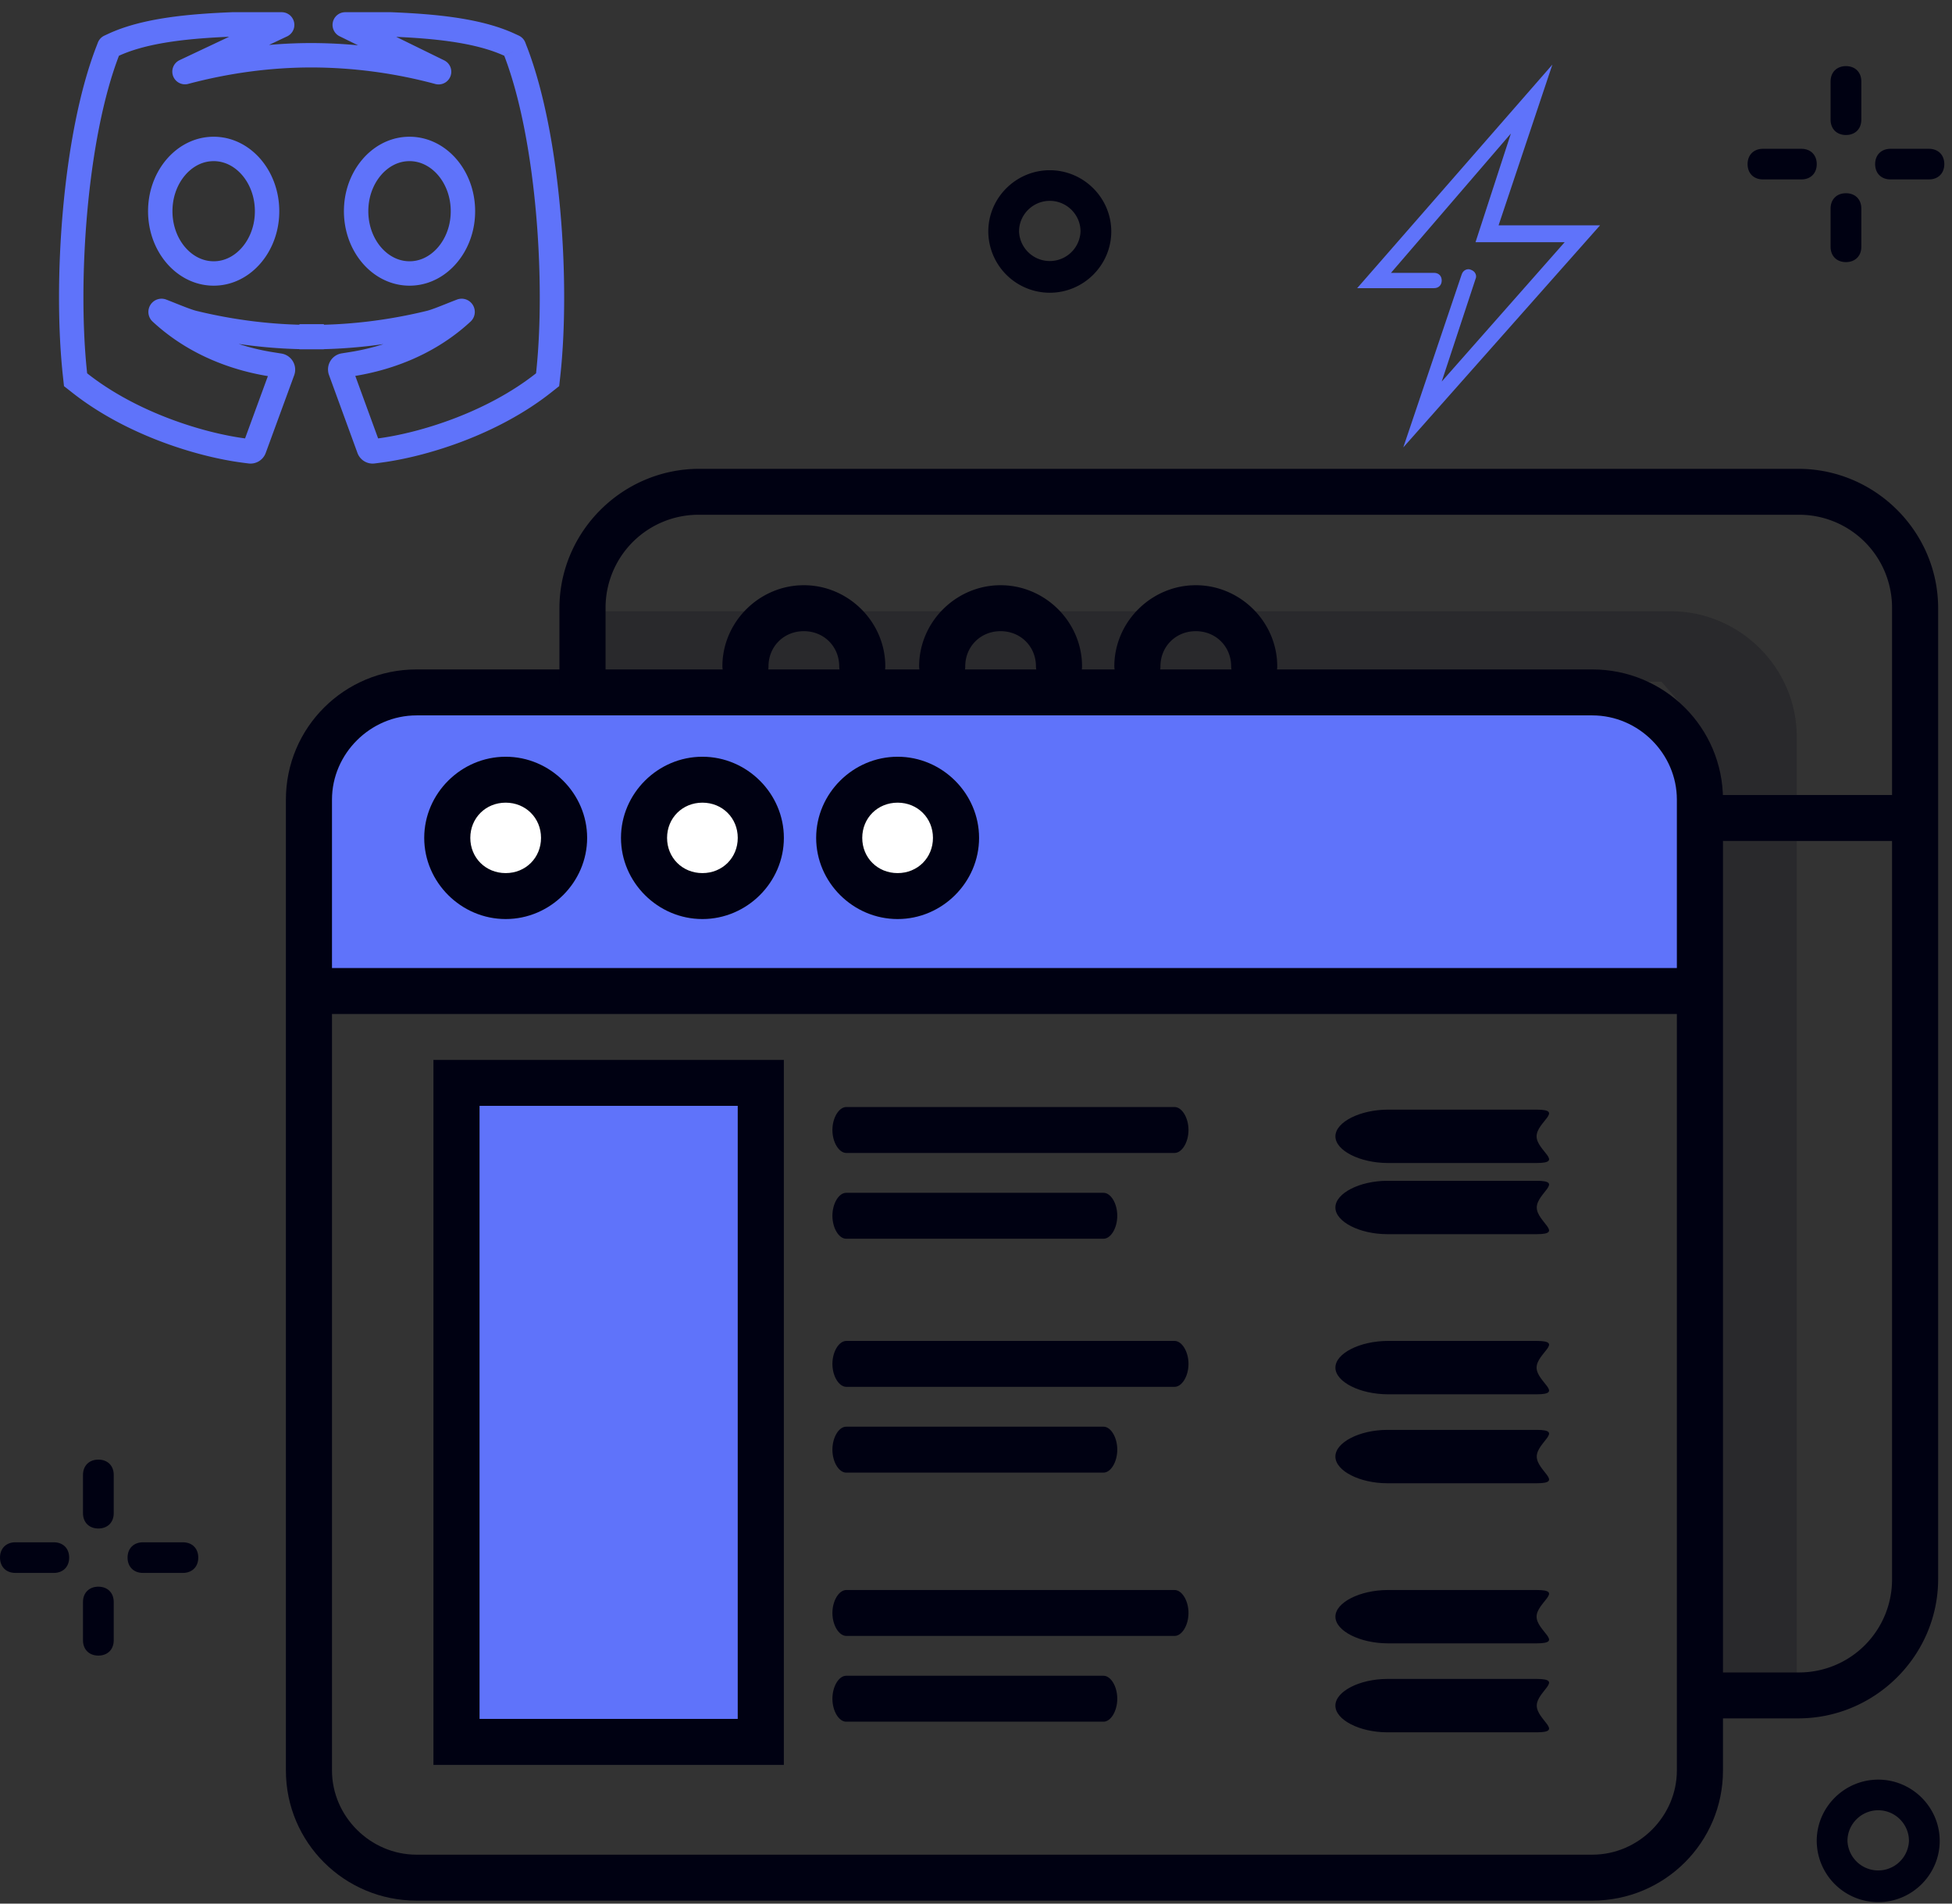 <svg xmlns="http://www.w3.org/2000/svg" width="80" height="78" viewBox="0 0 80 78">
    <rect x="0" y="0" width="80" height="78" fill="#333333" stroke="none"/>
    <g fill="none" fill-rule="evenodd">
        <path fill="#5F73FA" fill-rule="nonzero" d="M69.417 40.858H12.661v-9.35l2.898-3.576h50.205l3.15 1.38.692 3.514s-.315 8.157-.189 8.032z"/>
        <g fill-rule="nonzero">
            <g fill="#000112">
                <path d="M69.795 69.344h3.843V30.19c0-2.823-2.33-5.145-5.166-5.145H24.19v2.886h43.905l.756.879 1.008 1.568v7.843" opacity=".2"/>
                <path d="M75.654 5.532c-.378 0-.63-.25-.63-.627V3.336c0-.376.252-.627.63-.627.377 0 .63.25.63.627v1.569c0 .376-.253.627-.63.627zM75.654 10.74c-.378 0-.63-.25-.63-.627V8.544c0-.376.252-.627.63-.627.377 0 .63.25.63.627v1.569c0 .376-.253.627-.63.627zM79.055 7.352H77.48c-.378 0-.63-.25-.63-.627s.252-.628.63-.628h1.575c.378 0 .63.251.63.628 0 .376-.252.627-.63.627zM73.827 7.352h-1.575c-.378 0-.63-.25-.63-.627s.252-.628.63-.628h1.575c.378 0 .63.251.63.628 0 .376-.252.627-.63.627z"/>
                <g>
                    <path d="M4.031 62.63c-.377 0-.63-.25-.63-.627v-1.569c0-.376.253-.627.63-.627.378 0 .63.25.63.627v1.569c0 .376-.252.627-.63.627zM4.031 67.838c-.377 0-.63-.251-.63-.628v-1.568c0-.377.253-.628.63-.628.378 0 .63.251.63.628v1.568c0 .377-.252.628-.63.628zM7.496 64.45H5.858c-.378 0-.63-.251-.63-.628 0-.376.252-.627.63-.627h1.638c.378 0 .63.25.63.627s-.252.628-.63.628zM2.205 64.45H.63c-.378 0-.63-.251-.63-.628 0-.376.252-.627.63-.627h1.575c.378 0 .63.25.63.627s-.252.628-.63.628z"/>
                </g>
                <path d="M76.976 77.94a2.522 2.522 0 0 1-2.52-2.51c0-1.38 1.135-2.51 2.52-2.51 1.386 0 2.52 1.13 2.52 2.51s-1.134 2.51-2.52 2.51zm0-3.765c-.693 0-1.26.565-1.26 1.255a1.261 1.261 0 0 0 2.52 0c0-.69-.567-1.255-1.26-1.255zM43.024 11.995a2.522 2.522 0 0 1-2.52-2.51c0-1.38 1.134-2.51 2.52-2.51 1.385 0 2.52 1.13 2.52 2.51s-1.135 2.51-2.52 2.51zm0-3.765c-.693 0-1.26.565-1.26 1.255a1.261 1.261 0 0 0 2.52 0c0-.69-.567-1.255-1.26-1.255z"/>
            </g>
            <path fill="#000112" d="M69.732 32.575h8.378v1.883h-8.378z"/>
            <g transform="translate(17.008 30.693)">
                <ellipse cx="3.717" cy="3.639" fill="#FFF" rx="2.394" ry="2.384"/>
                <path fill="#000112" d="M3.717 6.965C1.89 6.965.378 5.459.378 3.639S1.89.314 3.717.314c1.826 0 3.338 1.506 3.338 3.325 0 1.82-1.512 3.326-3.338 3.326zm0-4.769c-.82 0-1.45.628-1.45 1.443 0 .816.63 1.443 1.45 1.443.818 0 1.448-.627 1.448-1.443 0-.815-.63-1.443-1.448-1.443z"/>
            </g>
            <g transform="translate(25.197 30.693)">
                <ellipse cx="3.591" cy="3.639" fill="#FFF" rx="2.394" ry="2.384"/>
                <path fill="#000112" d="M3.59 6.965C1.765 6.965.253 5.459.253 3.639S1.764.314 3.591.314c1.826 0 3.338 1.506 3.338 3.325 0 1.82-1.512 3.326-3.338 3.326zm0-4.769c-.818 0-1.448.628-1.448 1.443 0 .816.63 1.443 1.449 1.443.818 0 1.448-.627 1.448-1.443 0-.815-.63-1.443-1.448-1.443z"/>
            </g>
            <g transform="translate(33.386 30.693)">
                <ellipse cx="3.402" cy="3.639" fill="#FFF" rx="2.394" ry="2.384"/>
                <path fill="#000112" d="M3.402 6.965C1.575 6.965.063 5.459.063 3.639S1.575.314 3.402.314C5.228.314 6.74 1.82 6.74 3.639c0 1.82-1.512 3.326-3.338 3.326zm0-4.769c-.82 0-1.45.628-1.45 1.443 0 .816.63 1.443 1.45 1.443.818 0 1.448-.627 1.448-1.443 0-.815-.63-1.443-1.448-1.443z"/>
            </g>
            <path fill="#000112" d="M35.339 28.246a.967.967 0 0 1-.945-.941c0-.816-.63-1.443-1.45-1.443-.818 0-1.448.627-1.448 1.443 0 .502-.44.941-.945.941a.967.967 0 0 1-.945-.941c0-1.82 1.512-3.326 3.339-3.326s3.338 1.506 3.338 3.326c0 .502-.44.941-.944.941zM43.402 28.246a.967.967 0 0 1-.945-.941c0-.816-.63-1.443-1.45-1.443-.818 0-1.448.627-1.448 1.443 0 .502-.44.941-.945.941a.967.967 0 0 1-.945-.941c0-1.82 1.512-3.326 3.339-3.326s3.338 1.506 3.338 3.326c0 .502-.44.941-.944.941zM51.402 28.246a.967.967 0 0 1-.945-.941c0-.816-.63-1.443-1.45-1.443-.818 0-1.448.627-1.448 1.443 0 .502-.44.941-.945.941a.967.967 0 0 1-.945-.941c0-1.82 1.512-3.326 3.339-3.326s3.338 1.506 3.338 3.326c0 .502-.44.941-.944.941z"/>
        </g>
        <g fill-rule="nonzero">
            <path fill="#000112" d="M65.26 29.313c1.89 0 3.464 1.568 3.464 3.45v39.78c0 1.883-1.574 3.452-3.464 3.452H17.07c-1.889 0-3.464-1.569-3.464-3.451v-39.78c0-1.883 1.575-3.451 3.465-3.451H65.26zm0-1.883H17.07c-2.96 0-5.353 2.385-5.353 5.334v39.78c0 2.949 2.393 5.333 5.354 5.333H65.26c2.96 0 5.354-2.384 5.354-5.333v-39.78c0-2.95-2.394-5.334-5.354-5.334z"/>
            <path fill="#5F73FA" d="M18.709 44.371h12.405v27.701H18.709z"/>
            <path fill="#000112" d="M32.125 72.315H17.764V43.43h14.361v28.885zm-12.471-1.882h10.581v-25.12H19.654v25.12zM13.103 39.666h56.189v1.882h-56.19zM48.136 47.243H34.688c-.306 0-.573-.44-.573-.941 0-.502.267-.942.573-.942h13.448c.306 0 .573.44.573.942s-.267.94-.573.94zm0 9.583H34.688c-.306 0-.573-.439-.573-.94 0-.503.267-.942.573-.942h13.448c.306 0 .573.44.573.941 0 .502-.267.941-.573.941zm0 10.206H34.688c-.306 0-.573-.44-.573-.941 0-.502.267-.941.573-.941h13.448c.306 0 .573.439.573.94 0 .503-.267.942-.573.942zm-2.91-16.275H34.68c-.302 0-.565-.44-.565-.942s.263-.94.565-.94h10.545c.302 0 .565.438.565.94s-.263.942-.565.942zm0 9.583H34.68c-.302 0-.565-.44-.565-.941 0-.502.263-.941.565-.941h10.545c.302 0 .565.439.565.94 0 .503-.263.942-.565.942zm0 10.206H34.68c-.302 0-.565-.44-.565-.942s.263-.94.565-.94h10.545c.302 0 .565.438.565.94s-.263.942-.565.942zM62.975 47.654h-6.087c-1.151 0-2.158-.51-2.158-1.093s1.007-1.094 2.158-1.094h6.087c1.151 0 0 .51 0 1.094 0 .583 1.151 1.093 0 1.093zm0 9.477h-6.087c-1.151 0-2.158-.51-2.158-1.094 0-.583 1.007-1.093 2.158-1.093h6.087c1.151 0 0 .51 0 1.093 0 .584 1.151 1.094 0 1.094zm0 10.205h-6.087c-1.151 0-2.158-.51-2.158-1.093s1.007-1.093 2.158-1.093h6.087c1.151 0 0 .51 0 1.093s1.151 1.093 0 1.093zm.007-16.766h-6.123c-1.135 0-2.13-.51-2.13-1.093 0-.584.995-1.094 2.13-1.094h6.123c1.135 0 0 .51 0 1.094 0 .583 1.135 1.093 0 1.093zm0 10.206h-6.123c-1.135 0-2.13-.51-2.13-1.094 0-.583.995-1.093 2.13-1.093h6.123c1.135 0 0 .51 0 1.093s1.135 1.094 0 1.094zm0 10.205h-6.123c-1.135 0-2.13-.51-2.13-1.093s.995-1.094 2.13-1.094h6.123c1.135 0 0 .51 0 1.094 0 .583 1.135 1.093 0 1.093z"/>
            <path fill="#000112" d="M73.7 70.41h-3.779v-1.882h3.78a3.81 3.81 0 0 0 3.842-3.827V24.92a3.81 3.81 0 0 0-3.842-3.828H28.66a3.81 3.81 0 0 0-3.842 3.828v3.137h-1.89V24.92c0-3.138 2.583-5.71 5.732-5.71h45.04c3.15 0 5.732 2.572 5.732 5.71V64.7c0 3.137-2.583 5.71-5.732 5.71z"/>
            <path fill="#5F73FA" d="M57.512 18.332l2.394-7.09c.063-.188.251-.25.377-.188.19.063.252.25.19.376l-1.386 4.204 5.039-5.71h-3.654l1.45-4.454-4.914 5.71h1.764c.189 0 .315.125.315.313s-.126.314-.315.314h-3.15l8-9.16-2.205 6.587h4.158l-8.063 9.098z"/>
        </g>
        <path stroke="#5F73FA" d="M16.984 11.195c-1.364.142-2.502-1.184-2.38-2.774.093-1.218.934-2.2 1.98-2.308 1.364-.142 2.502 1.184 2.38 2.774-.093 1.218-.935 2.2-1.98 2.308m-8.027 0c-1.364.142-2.502-1.184-2.38-2.774.093-1.218.934-2.2 1.98-2.308 1.364-.142 2.501 1.184 2.38 2.774-.093 1.218-.935 2.2-1.98 2.308m12.17-9.102l-.064-.169a.02.02 0 0 0-.01-.011l-.162-.075c-1.332-.618-3.21-.77-4.871-.838h-1.872c-.02 0-.027.03-.008.038l3.844 1.884c.022.01.01.043-.014.037a20.17 20.17 0 0 0-5.2-.695c-1.719 0-3.46.232-5.183.69-.024.007-.036-.026-.014-.037l3.98-1.878c.019-.01.012-.039-.009-.039H9.521c-1.662.068-3.54.22-4.871.838l-.162.075a.02.02 0 0 0-.01.011l-.065.169c-1.363 3.528-1.75 9.517-1.337 13.27l.021.196.154.121c2.128 1.687 4.974 2.554 6.765 2.784l.231.03a.163.163 0 0 0 .174-.107l1.166-3.182a.168.168 0 0 0-.128-.224l-.358-.057c-1.247-.2-3.014-.73-4.507-2.114-.031-.03 0-.083.04-.068.12.046.255.1.392.155.338.134.687.274.915.329 1.601.389 3.225.586 4.83.586v-.029h.003v.03c1.6 0 3.224-.198 4.825-.587.228-.055.577-.195.915-.33a25.4 25.4 0 0 1 .393-.154c.04-.015.07.038.039.068-1.488 1.377-3.257 1.906-4.507 2.106l-.357.057a.167.167 0 0 0-.128.224l1.165 3.19a.163.163 0 0 0 .174.107l.232-.03c1.79-.23 4.636-1.097 6.765-2.784l.153-.121.022-.197c.413-3.752.025-9.741-1.337-13.27"/>
    </g>
</svg>
